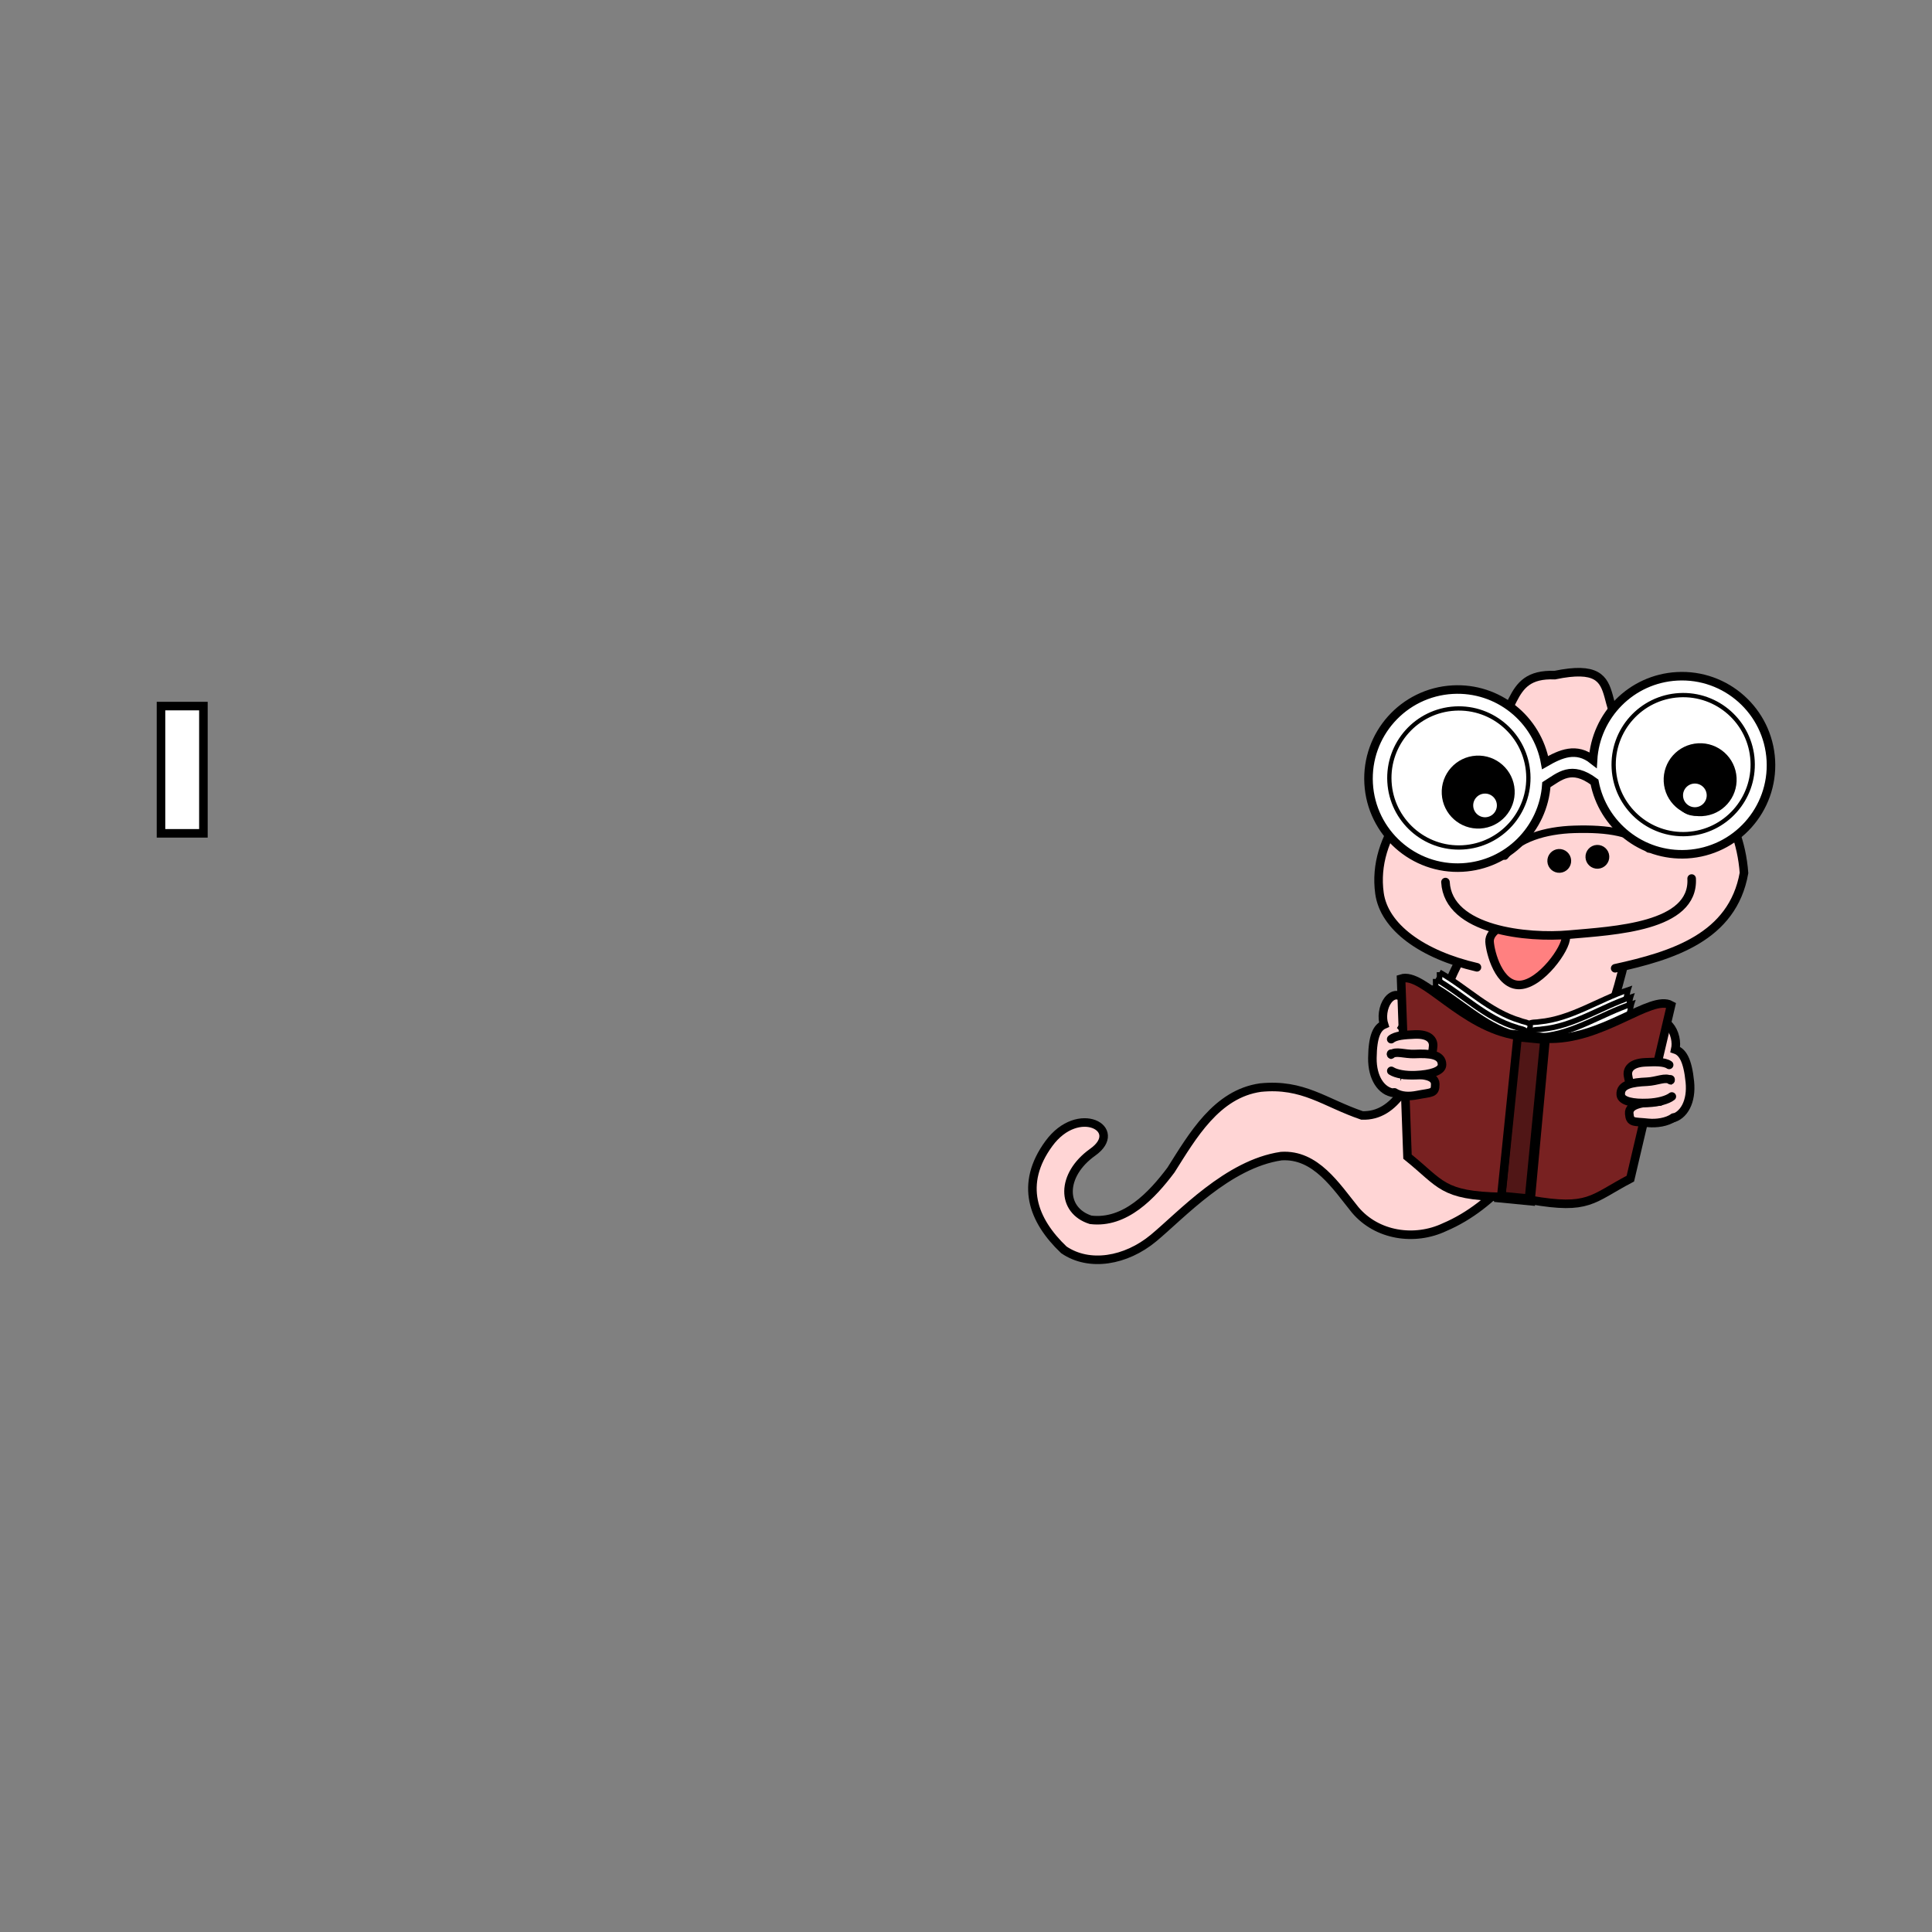 <svg:svg xmlns:dc="http://purl.org/dc/elements/1.1/" xmlns:ns1="http://sodipodi.sourceforge.net/DTD/sodipodi-0.dtd" xmlns:ns2="http://www.inkscape.org/namespaces/inkscape" xmlns:ns4="http://creativecommons.org/ns#" xmlns:rdf="http://www.w3.org/1999/02/22-rdf-syntax-ns#" xmlns:svg="http://www.w3.org/2000/svg" height="1626.98" id="svg2" version="1.1" viewBox="-865.821 -562.474 1626.98 1626.98" width="1626.98" ns1:docname="bookworm.svg" ns2:version="0.47 r22583">
  <svg:rect x="-865.821" y="-562.474" width="1626.98" height="1626.98" fill="#808080" stroke="none"/>
  <ns1:namedview bordercolor="#666666" borderopacity="1.0" id="base" pagecolor="#ffffff" showgrid="false" showguides="true" ns2:current-layer="layer1" ns2:cx="553.07951" ns2:cy="250.17973" ns2:document-units="px" ns2:guide-bbox="true" ns2:pageopacity="0.0" ns2:pageshadow="2" ns2:window-height="994" ns2:window-maximized="1" ns2:window-width="1918" ns2:window-x="0" ns2:window-y="29" ns2:zoom="0.98994949" />
  <svg:g id="layer1" transform="translate(-79.529 -66.653)" ns2:groupmode="layer" ns2:label="Layer 1">
    <svg:rect height="107.14" id="rect3759-1-5" style="fill-rule:evenodd;stroke:#000000;stroke-linecap:round;stroke-width:7.2;fill:#ffffff" width="35.714" x="-650.71" y="98.791" />
    <svg:g id="g4303">
      <svg:path d="m466.85 283.48c-48.502 34.166-49.078 162.08-106.16 160.03-31.598-10.726-49.341-27.033-85.456-23.448-37.083 5.231-57.253 40.694-75.447 69.454-15.918 21.229-38.592 45.392-67.6 41.908-24.898-7.921-25.407-37.669 1.742-56.969 27.149-19.299-12.039-41.299-36.962-7.207s-13.449 64.656 12.649 89.459c21.4 14.601 52.172 9.376 75.412-9.842 23.241-19.219 62.604-62.555 107.66-69.101 29.098-1.89 46.241 25.533 62.205 45.233 18.364 21.853 50.117 26.523 75.355 14.585 43.161-18.393 71.248-58.723 97.405-95.798 28.641-33.229 61.634-132.77 58.468-165.92-26.364-23.203-77.159 22.533-119.28 7.615z" id="path2816" style="stroke-width:7.2;block-progression:tb;text-indent:0;color:#000000;stroke:#000000;text-transform:none;fill:#ffd5d5" ns1:nodetypes="ccccczzczcccccc" />
      <svg:path d="m573.87 319.59c48.221-10.584 98.902-26.046 108.5-80.264-3.736-50.907-35.081-89.342-77.736-104.49-59.151-21.006-10.329-76.955-81.663-62.115-43.862-1.689-28.524 37.202-66.215 60.745-50.576 31.592-88.001 74.841-81.353 122.97 3.918 28.363 35.756 51.633 82.081 62.325" id="path3623" style="fill-rule:evenodd;stroke:#000000;stroke-linecap:round;stroke-width:7.2;fill:#ffd5d5" ns1:nodetypes="ccscsss" />
      <svg:path d="m480.97 225.1c10.983-14.778 33.909-21.77 58.435-22.507 27.951-0.84 51.543 2.372 62.77 16.5" id="path3707-6" style="fill-rule:evenodd;stroke:#000000;stroke-linecap:round;stroke-width:6.298;fill:#ffd5d5" ns1:nodetypes="css" />
      <svg:path d="m625.93 73.725c-38.46 2.144-68.518 32.89-70.689 70.45-14.112-11.172-27.274-5.288-40.344 2.249-6.636-36.719-39.706-63.607-77.917-61.478-41.357 2.305-73.015 37.701-70.71 79.058 2.305 41.357 37.701 73.015 79.058 70.71 38.212-2.13 68.09-32.496 70.604-69.725 11.092-6.852 20.914-16.911 40.531-2.259 6.932 36.354 39.85 62.88 77.815 60.763 41.357-2.305 73.015-37.701 70.71-79.058-2.305-41.357-37.701-73.015-79.058-70.71z" id="path3626" style="fill-rule:evenodd;stroke:#000000;stroke-linecap:round;stroke-width:7.2;fill:#ffffff" ns1:nodetypes="cccsssccssc" />
      <svg:path d="m-737.14 92.362c0 32.348-26.223 58.571-58.571 58.571s-58.571-26.223-58.571-58.571 26.223-58.571 58.571-58.571 58.571 26.223 58.571 58.571z" id="path3628" style="fill-rule:evenodd;stroke:#000000;stroke-linecap:round;stroke-width:3.6;fill:#ffffff" transform="matrix(.998 -.056 .056 .998 1231.2 22.587)" ns1:cx="-795.71429" ns1:cy="92.362183" ns1:rx="58.57143" ns1:ry="58.57143" ns1:type="arc" />
      <svg:path d="m-737.14 92.362c0 32.348-26.223 58.571-58.571 58.571s-58.571-26.223-58.571-58.571 26.223-58.571 58.571-58.571 58.571 26.223 58.571 58.571z" id="path3628-6" style="fill-rule:evenodd;stroke:#000000;stroke-linecap:round;stroke-width:3.6;fill:#ffffff" transform="matrix(.998 -.056 .056 .998 1420.1 11.339)" ns1:cx="-795.71429" ns1:cy="92.362183" ns1:rx="58.57143" ns1:ry="58.57143" ns1:type="arc" />
      <svg:path d="m-664.29 176.65c0 14.991-12.152 27.143-27.143 27.143s-27.143-12.152-27.143-27.143 12.152-27.143 27.143-27.143 27.143 12.152 27.143 27.143z" id="path3669" style="fill-rule:evenodd;stroke:#000000;stroke-linecap:round;stroke-width:7.2;fill:#000000" transform="matrix(.998 -.056 .056 .998 1138.7 -43.802)" ns1:cx="-691.42859" ns1:cy="176.6479" ns1:rx="27.142857" ns1:ry="27.142857" ns1:type="arc" />
      <svg:path d="m-688.57 170.22c0 7.495-6.076 13.571-13.571 13.571-7.495 0-13.571-6.076-13.571-13.571 0-7.495 6.076-13.571 13.571-13.571 7.495 0 13.571 6.076 13.571 13.571z" id="path3671" style="fill-rule:evenodd;stroke:#000000;stroke-linecap:round;stroke-width:7.2;fill:#ffffff" transform="matrix(.998 -.056 .056 .998 1155.5 -26.754)" ns1:cx="-702.14288" ns1:cy="170.21933" ns1:rx="13.571428" ns1:ry="13.571428" ns1:type="arc" />
      <svg:path d="m-664.29 176.65c0 14.991-12.152 27.143-27.143 27.143s-27.143-12.152-27.143-27.143 12.152-27.143 27.143-27.143 27.143 12.152 27.143 27.143z" id="path3669-3" style="fill-rule:evenodd;stroke:#000000;stroke-linecap:round;stroke-width:7.2;fill:#000000" transform="matrix(.998 -.056 .056 .998 1325.6 -54.217)" ns1:cx="-691.42859" ns1:cy="176.6479" ns1:rx="27.142857" ns1:ry="27.142857" ns1:type="arc" />
      <svg:path d="m-688.57 170.22c0 7.495-6.076 13.571-13.571 13.571-7.495 0-13.571-6.076-13.571-13.571 0-7.495 6.076-13.571 13.571-13.571 7.495 0 13.571 6.076 13.571 13.571z" id="path3671-8" style="fill-rule:evenodd;stroke:#000000;stroke-linecap:round;stroke-width:7.2;fill:#ffffff" transform="matrix(.998 -.056 .056 .998 1332.2 -35.202)" ns1:cx="-702.14288" ns1:cy="170.21933" ns1:rx="13.571428" ns1:ry="13.571428" ns1:type="arc" />
      <svg:path d="m499.3 278.93c-17.724 0.988-31.697 9.143-31.192 18.202 0.505 9.059 7.931 37.483 25.656 36.495 17.724-0.988 39.031-31.013 38.526-40.072-0.505-9.059-15.266-15.612-32.99-14.624z" id="path3756" style="fill-rule:evenodd;stroke:#000000;stroke-linecap:round;stroke-width:7.2;fill:#ff8080" ns1:nodetypes="csssc" />
      <svg:path d="m430.96 246.98c2.283 40.963 69.344 47.394 104.08 44.272 37.643-3.384 105.52-6.28 103.24-47.243" id="path3707" style="fill-rule:evenodd;stroke:#000000;stroke-linecap:round;stroke-width:7.2;fill:#ffd5d5" ns1:nodetypes="css" />
      <svg:path d="m-665.71 115.93c0 3.55-2.878 6.429-6.429 6.429s-6.429-2.878-6.429-6.429 2.878-6.429 6.429-6.429 6.429 2.878 6.429 6.429z" id="path3732" style="fill-rule:evenodd;stroke:#000000;stroke-linecap:round;stroke-width:7.2;fill:#000000" transform="matrix(.998 -.056 .056 .998 1191.1 75.825)" ns1:cx="-672.14288" ns1:cy="115.93361" ns1:rx="6.4285712" ns1:ry="6.4285712" ns1:type="arc" />
      <svg:path d="m-665.71 115.93c0 3.55-2.878 6.429-6.429 6.429s-6.429-2.878-6.429-6.429 2.878-6.429 6.429-6.429 6.429 2.878 6.429 6.429z" id="path3732-1" style="fill-rule:evenodd;stroke:#000000;stroke-linecap:round;stroke-width:7.2;fill:#000000" transform="matrix(.998 -.056 .056 .998 1223.2 72.392)" ns1:cx="-672.14288" ns1:cy="115.93361" ns1:rx="6.4285712" ns1:ry="6.4285712" ns1:type="arc" />
      <svg:g id="g4269" transform="translate(-1.01 3.03)">
        <svg:path d="m613.09 361.23c-0.34 0.019-0.658 0.063-0.995 0.138-5.389 1.208-8.194 9.231-6.24 17.951 0.841 3.753 2.434 7.033 4.392 9.439-4.743 5.458-7.671 15.315-7.176 26.439 0.741 16.668 10.229 29.876 19.291 27.921 10.431-2.251 17.085-14.302 15.424-30.903-1.883-18.811-6.376-25.273-12.284-27.231 0.659-2.937 0.673-6.435-0.133-10.035-1.832-8.175-7.176-14.012-12.278-13.718z" id="path4029" style="fill-rule:evenodd;stroke:#000000;stroke-linecap:round;stroke-width:7.2;fill:#ffd5d5" />
        <svg:path d="m390.5 339.2c0.34-0.011 0.661 0.004 1.003 0.049 5.475 0.724 8.981 8.467 7.809 17.326-0.504 3.813-1.8 7.221-3.537 9.792 5.209 5.016 9 14.574 9.495 25.697 0.741 16.668-7.537 30.666-16.736 29.523-10.589-1.317-18.288-12.729-18.106-29.412 0.206-18.904 4.107-25.74 9.819-28.214-0.917-2.867-1.242-6.349-0.758-10.007 1.099-8.305 5.904-14.594 11.012-14.754z" id="path4029-8" style="fill-rule:evenodd;stroke:#000000;stroke-linecap:round;stroke-width:7.2;fill:#ffd5d5" />
        <svg:path d="m585.69 334.77c-25.142 8.342-47.735 24.341-74.63 26.842-4.254 0.924-10.689-0.939-8.869 5.895-3.446 37.403-6.892 74.806-10.338 112.21 18.331 3.396 38.515 1.49 53.394-10.511 5.761-2.436 13.489-5.672 12.413-13.14 9.205-40.354 19.877-81.313 28.031-121.29z" id="rect3759-1-4-4-1" style="fill-rule:evenodd;stroke:#000000;stroke-linecap:round;stroke-width:4.587;fill:#ffffff" />
        <svg:path d="m426.94 319.85c23.055 13.045 42.128 33.111 68.033 40.765 3.995 1.729 10.669 1.146 7.562 7.499-3.85 37.363-7.701 74.727-11.552 112.09-18.642-0.213-38.076-5.984-50.354-20.637-5.181-3.504-12.137-8.173-9.639-15.292-1.229-41.372-3.781-83.622-4.05-124.43z" id="rect3759-1-4-4-1-7" style="fill-rule:evenodd;stroke:#000000;stroke-linecap:round;stroke-width:4.587;fill:#ffffff" />
        <svg:path d="m587.82 340.98c-25.142 8.342-47.735 24.341-74.63 26.842-4.254 0.924-10.689-0.939-8.869 5.895-3.446 37.403-6.892 74.806-10.338 112.21 18.331 3.396 38.515 1.49 53.394-10.511 5.76-2.436 13.489-5.672 12.413-13.14 9.205-40.354 19.877-81.313 28.031-121.29z" id="rect3759-1-4" style="fill-rule:evenodd;stroke:#000000;stroke-linecap:round;stroke-width:4.587;fill:#ffffff" />
        <svg:path d="m423.65 325.53c23.055 13.045 42.128 33.111 68.033 40.765 3.995 1.729 10.669 1.146 7.562 7.499-3.851 37.363-7.701 74.727-11.552 112.09-18.642-0.213-38.076-5.984-50.354-20.637-5.181-3.504-12.137-8.173-9.639-15.292-1.229-41.372-3.781-83.622-4.05-124.43z" id="rect3759-1-4-5" style="fill-rule:evenodd;stroke:#000000;stroke-linecap:round;stroke-width:4.587;fill:#ffffff" />
        <svg:path d="m588.58 346.71c-25.142 8.342-47.735 24.341-74.63 26.842-4.254 0.924-10.689-0.939-8.869 5.895-3.446 37.403-6.892 74.806-10.338 112.21 18.331 3.396 38.515 1.49 53.394-10.511 5.76-2.436 13.489-5.672 12.413-13.14 9.205-40.354 19.877-81.313 28.031-121.29z" id="rect3759-1-4-4" style="fill-rule:evenodd;stroke:#000000;stroke-linecap:round;stroke-width:4.587;fill:#ffffff" />
        <svg:path d="m421.79 331c23.055 13.045 42.128 33.111 68.033 40.765 3.995 1.729 10.669 1.146 7.562 7.499-3.851 37.363-7.701 74.727-11.552 112.09-18.642-0.213-38.076-5.984-50.354-20.637-5.181-3.504-12.137-8.173-9.639-15.292-1.229-41.372-3.781-83.622-4.05-124.43z" id="rect3759-1-4-4-9" style="fill-rule:evenodd;stroke:#000000;stroke-linecap:round;stroke-width:4.587;fill:#ffffff" />
        <svg:rect height="136.52" id="rect3759" style="fill-rule:evenodd;stroke:#000000;stroke-linecap:round;stroke-width:9.174;fill:#501616" transform="matrix(.995 .097 -.097 .995 0 0)" width="25.483" x="525.15" y="324.03" />
        <svg:path d="m516.29 375.83-12.612 135.85c49.458 8.596 51.305-0.836 83.995-17.975l34.295-146.02c-16.988-9.59-58.374 30.503-105.68 28.144z" id="rect3759-1" style="fill-rule:evenodd;stroke:#000000;stroke-linecap:round;stroke-width:7.2;fill:#782121" ns1:nodetypes="ccccc" />
        <svg:path d="m492.83 373.35-13.893 135.73c-50.187-1.129-50.175-10.739-78.935-33.876l-5.416-149.9c18.522-6.124 51.375 41.214 98.243 48.046z" id="rect3759-1-2" style="fill-rule:evenodd;stroke:#000000;stroke-linecap:round;stroke-width:7.2;fill:#782121" ns1:nodetypes="ccccc" />
        <svg:g id="g4087" style="fill:#ffd5d5" transform="matrix(.999 -.044 .044 .999 435.92 121.06)">
          <svg:path d="m172.07 284.71c-3.923-2.956-11.6-3.058-19.917-3.058-12.487 0-15.662 5.587-15.125 10.357 0.94 8.358 2.638 9.643 15.125 9.643 9.441 0 17.024-0.52 20.538-4.703" id="path4029-7" style="fill-rule:evenodd;stroke:#000000;stroke-linecap:round;stroke-width:7.2;fill:#ffd5d5" ns1:nodetypes="ccsss" />
          <svg:path d="m163.02 315.21c-12.487 0-26.642 0.523-26.344 8.929 0.29 8.181 3.281 6.72 15.629 8.571 6.819 1.022 15.941 0.132 21.562-3.583" id="path4029-7-8" style="fill-rule:evenodd;stroke:#000000;stroke-linecap:round;stroke-width:7.2;fill:#ffd5d5" ns1:nodetypes="csss" />
          <svg:path d="m172.67 297.65c-3.86-3.292-11.309 0.416-19.824 0.416-12.487 0-22.951 1.263-22.594 10 0.226 5.518 10.107 7.857 22.594 7.857 8.645 0 16.502-1.798 20.312-4.528" id="path4029-7-4" style="fill-rule:evenodd;stroke:#000000;stroke-linecap:round;stroke-width:7.2;fill:#ffd5d5" ns1:nodetypes="ccsss" />
        </svg:g>
        <svg:g id="g4087-3" style="fill:#ffd5d5" transform="matrix(-.999 .044 .044 .999 545.65 84.249)">
          <svg:path d="m172.07 284.71c-3.923-2.956-11.6-3.058-19.917-3.058-12.487 0-15.662 5.587-15.125 10.357 0.94 8.358 2.638 9.643 15.125 9.643 9.441 0 17.024-0.52 20.538-4.703" id="path4029-7-1" style="fill-rule:evenodd;stroke:#000000;stroke-linecap:round;stroke-width:7.2;fill:#ffd5d5" ns1:nodetypes="ccsss" />
          <svg:path d="m163.02 315.21c-12.487 0-26.642 0.523-26.344 8.929 0.29 8.181 3.281 6.72 15.629 8.571 6.819 1.022 13.416 0.637 19.037-3.079" id="path4029-7-8-8" style="fill-rule:evenodd;stroke:#000000;stroke-linecap:round;stroke-width:7.2;fill:#ffd5d5" ns1:nodetypes="csss" />
          <svg:path d="m172.67 297.65c-3.86-3.292-11.309 0.416-19.824 0.416-12.487 0-22.951 1.263-22.594 10 0.226 5.518 10.107 7.857 22.594 7.857 8.645 0 16.502-1.798 20.312-4.528" id="path4029-7-4-9" style="fill-rule:evenodd;stroke:#000000;stroke-linecap:round;stroke-width:7.2;fill:#ffd5d5" ns1:nodetypes="ccsss" />
        </svg:g>
      </svg:g>
    </svg:g>
  </svg:g>
</svg:svg>